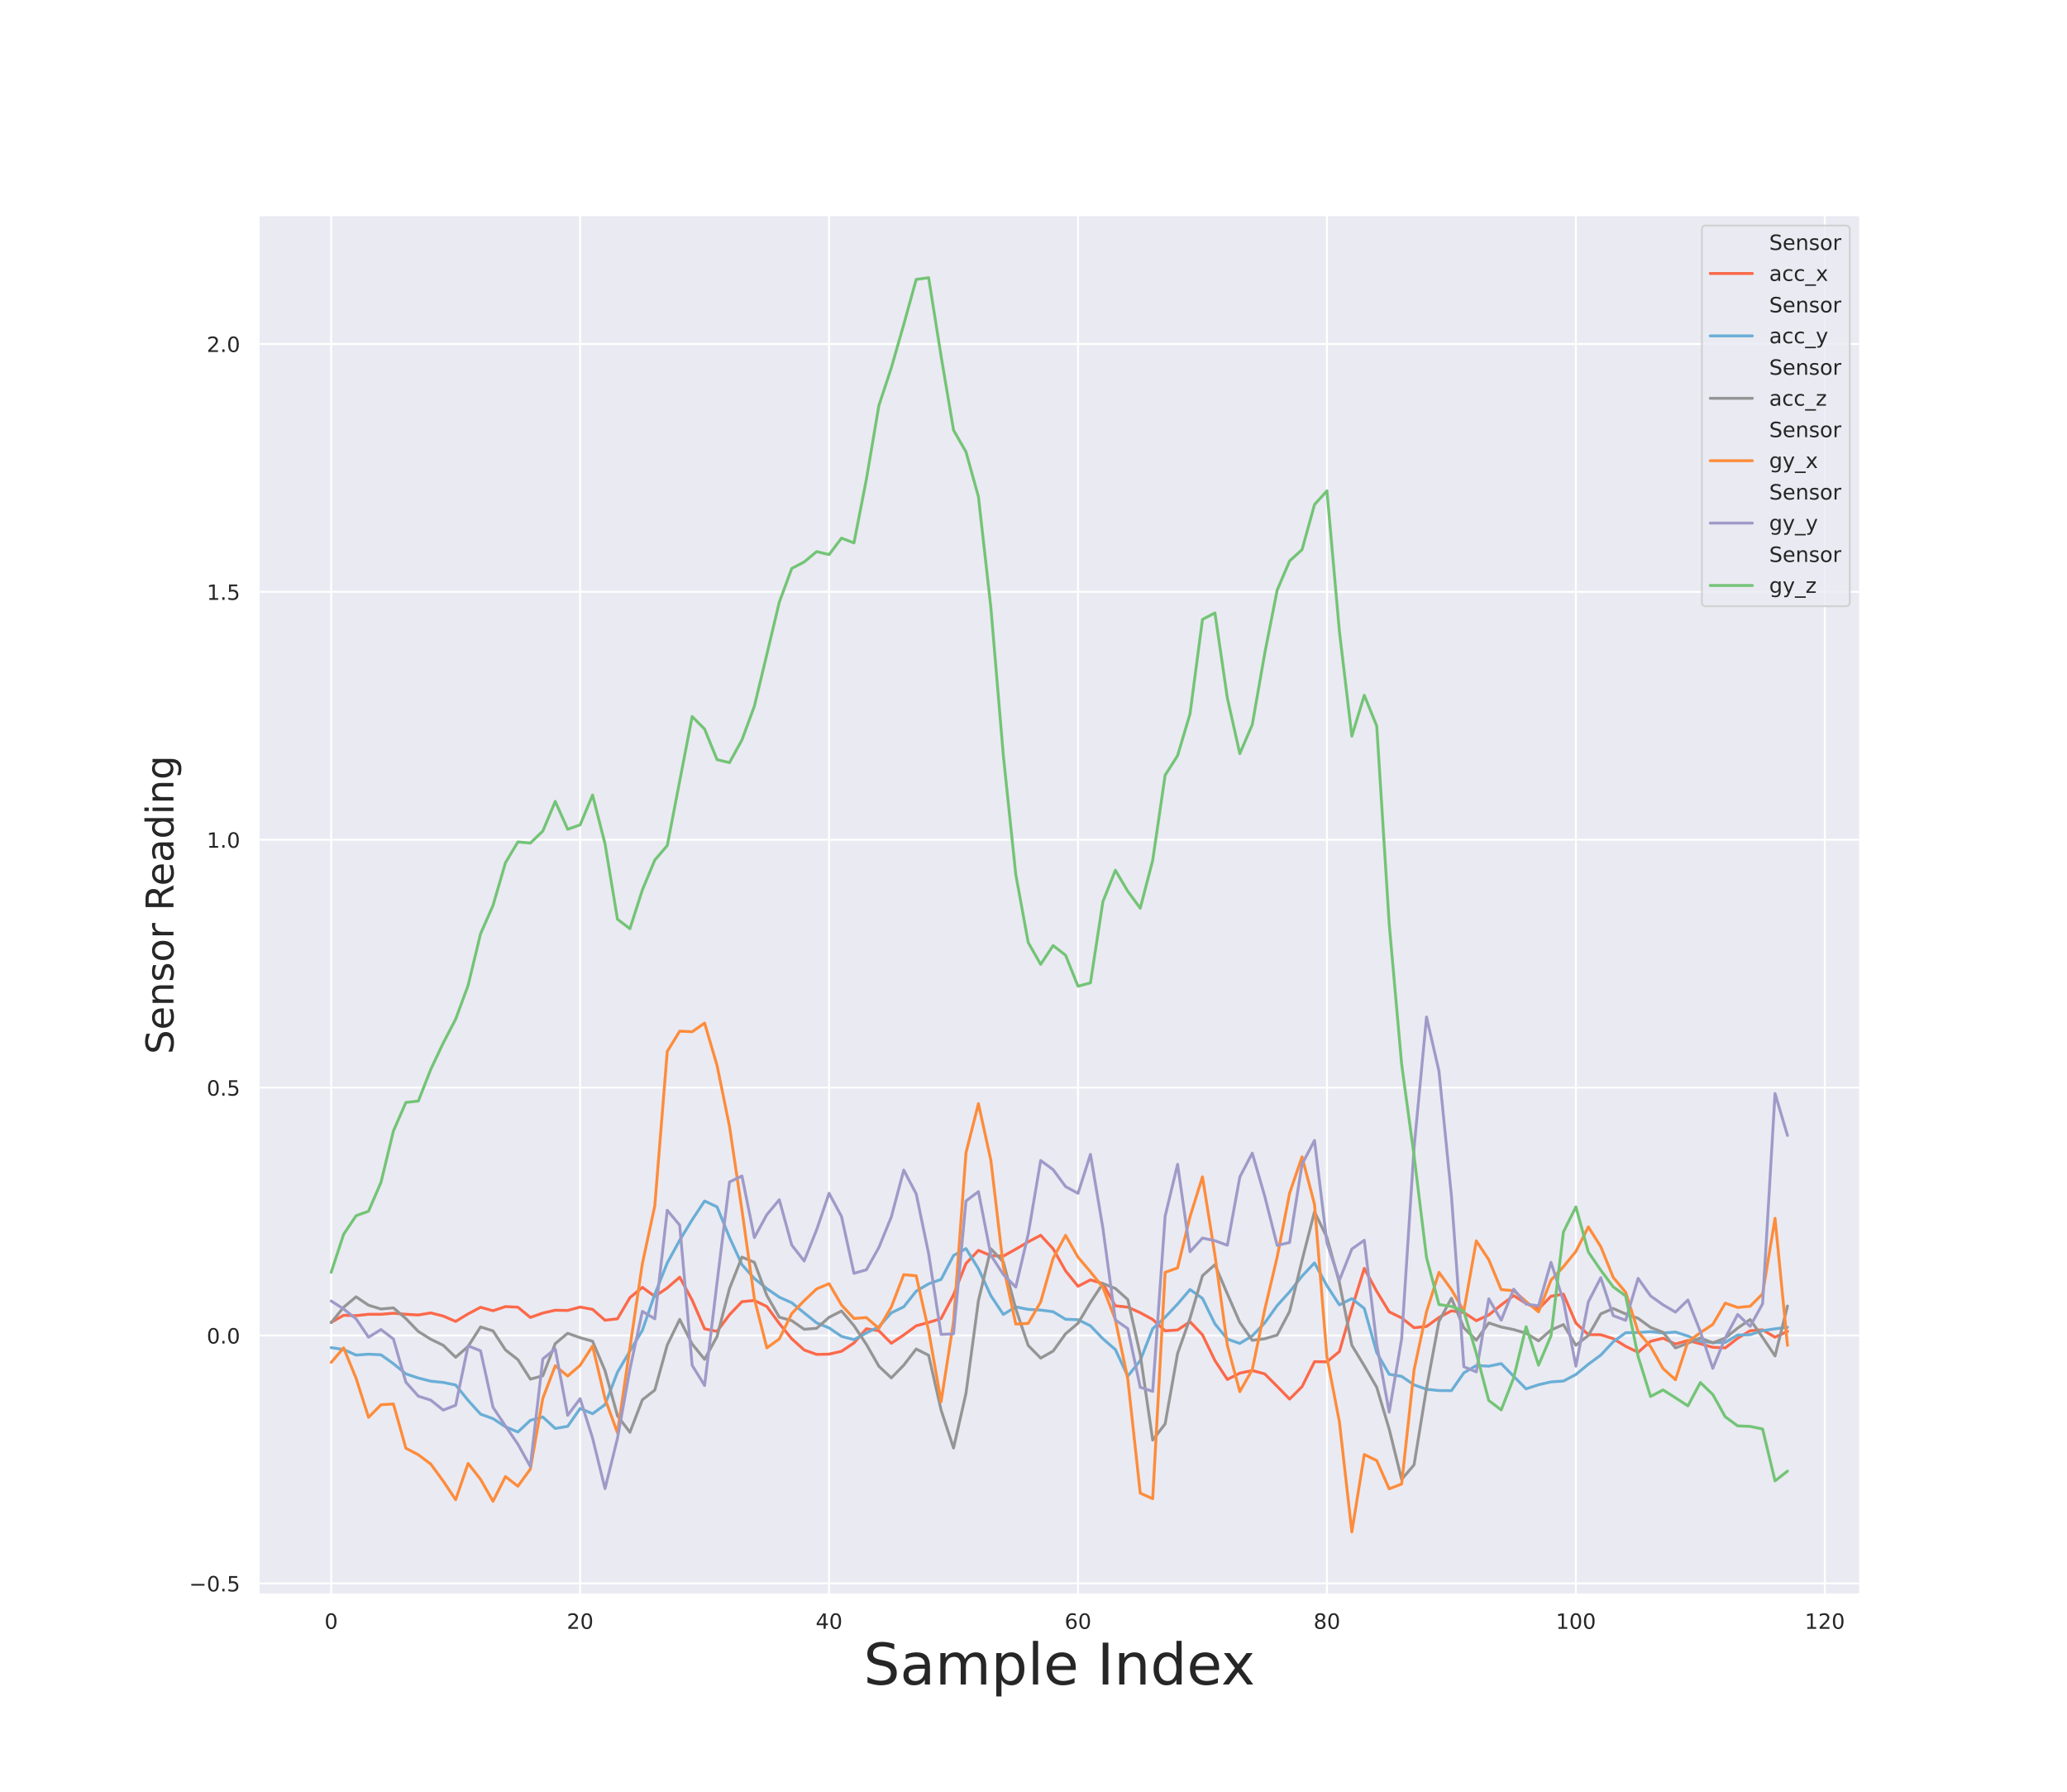 <?xml version="1.0" encoding="utf-8" standalone="no"?>
<!DOCTYPE svg PUBLIC "-//W3C//DTD SVG 1.1//EN"
  "http://www.w3.org/Graphics/SVG/1.1/DTD/svg11.dtd">
<!-- Created with matplotlib (https://matplotlib.org/) -->
<svg height="936pt" version="1.1" viewBox="0 0 1080 936" width="1080pt" xmlns="http://www.w3.org/2000/svg" xmlns:xlink="http://www.w3.org/1999/xlink">
 <defs>
  <style type="text/css">
*{stroke-linecap:butt;stroke-linejoin:round;}
  </style>
 </defs>
 <g id="figure_1">
  <g id="patch_1">
   <path d="M 0 936 
L 1080 936 
L 1080 0 
L 0 0 
z
" style="fill:#ffffff;"/>
  </g>
  <g id="axes_1">
   <g id="patch_2">
    <path d="M 135 833.04 
L 972 833.04 
L 972 112.32 
L 135 112.32 
z
" style="fill:#eaeaf2;"/>
   </g>
   <g id="matplotlib.axis_1">
    <g id="xtick_1">
     <g id="line2d_1">
      <path clip-path="url(#p91f7850557)" d="M 173.045 833.04 
L 173.045 112.32 
" style="fill:none;stroke:#ffffff;stroke-linecap:round;"/>
     </g>
     <g id="text_1">
      <!-- 0 -->
      <defs>
       <path d="M 31.781 66.406 
Q 24.172 66.406 20.328 58.906 
Q 16.5 51.422 16.5 36.375 
Q 16.5 21.391 20.328 13.891 
Q 24.172 6.391 31.781 6.391 
Q 39.453 6.391 43.281 13.891 
Q 47.125 21.391 47.125 36.375 
Q 47.125 51.422 43.281 58.906 
Q 39.453 66.406 31.781 66.406 
z
M 31.781 74.219 
Q 44.047 74.219 50.516 64.516 
Q 56.984 54.828 56.984 36.375 
Q 56.984 17.969 50.516 8.266 
Q 44.047 -1.422 31.781 -1.422 
Q 19.531 -1.422 13.062 8.266 
Q 6.594 17.969 6.594 36.375 
Q 6.594 54.828 13.062 64.516 
Q 19.531 74.219 31.781 74.219 
z
" id="DejaVuSans-48"/>
      </defs>
      <g style="fill:#262626;" transform="translate(169.546 850.898)scale(0.11 -0.11)">
       <use xlink:href="#DejaVuSans-48"/>
      </g>
     </g>
    </g>
    <g id="xtick_2">
     <g id="line2d_2">
      <path clip-path="url(#p91f7850557)" d="M 303.115 833.04 
L 303.115 112.32 
" style="fill:none;stroke:#ffffff;stroke-linecap:round;"/>
     </g>
     <g id="text_2">
      <!-- 20 -->
      <defs>
       <path d="M 19.188 8.297 
L 53.609 8.297 
L 53.609 0 
L 7.328 0 
L 7.328 8.297 
Q 12.938 14.109 22.625 23.891 
Q 32.328 33.688 34.812 36.531 
Q 39.547 41.844 41.422 45.531 
Q 43.312 49.219 43.312 52.781 
Q 43.312 58.594 39.234 62.25 
Q 35.156 65.922 28.609 65.922 
Q 23.969 65.922 18.812 64.312 
Q 13.672 62.703 7.812 59.422 
L 7.812 69.391 
Q 13.766 71.781 18.938 73 
Q 24.125 74.219 28.422 74.219 
Q 39.75 74.219 46.484 68.547 
Q 53.219 62.891 53.219 53.422 
Q 53.219 48.922 51.531 44.891 
Q 49.859 40.875 45.406 35.406 
Q 44.188 33.984 37.641 27.219 
Q 31.109 20.453 19.188 8.297 
z
" id="DejaVuSans-50"/>
      </defs>
      <g style="fill:#262626;" transform="translate(296.117 850.898)scale(0.11 -0.11)">
       <use xlink:href="#DejaVuSans-50"/>
       <use x="63.623" xlink:href="#DejaVuSans-48"/>
      </g>
     </g>
    </g>
    <g id="xtick_3">
     <g id="line2d_3">
      <path clip-path="url(#p91f7850557)" d="M 433.185 833.04 
L 433.185 112.32 
" style="fill:none;stroke:#ffffff;stroke-linecap:round;"/>
     </g>
     <g id="text_3">
      <!-- 40 -->
      <defs>
       <path d="M 37.797 64.312 
L 12.891 25.391 
L 37.797 25.391 
z
M 35.203 72.906 
L 47.609 72.906 
L 47.609 25.391 
L 58.016 25.391 
L 58.016 17.188 
L 47.609 17.188 
L 47.609 0 
L 37.797 0 
L 37.797 17.188 
L 4.891 17.188 
L 4.891 26.703 
z
" id="DejaVuSans-52"/>
      </defs>
      <g style="fill:#262626;" transform="translate(426.187 850.898)scale(0.11 -0.11)">
       <use xlink:href="#DejaVuSans-52"/>
       <use x="63.623" xlink:href="#DejaVuSans-48"/>
      </g>
     </g>
    </g>
    <g id="xtick_4">
     <g id="line2d_4">
      <path clip-path="url(#p91f7850557)" d="M 563.255 833.04 
L 563.255 112.32 
" style="fill:none;stroke:#ffffff;stroke-linecap:round;"/>
     </g>
     <g id="text_4">
      <!-- 60 -->
      <defs>
       <path d="M 33.016 40.375 
Q 26.375 40.375 22.484 35.828 
Q 18.609 31.297 18.609 23.391 
Q 18.609 15.531 22.484 10.953 
Q 26.375 6.391 33.016 6.391 
Q 39.656 6.391 43.531 10.953 
Q 47.406 15.531 47.406 23.391 
Q 47.406 31.297 43.531 35.828 
Q 39.656 40.375 33.016 40.375 
z
M 52.594 71.297 
L 52.594 62.312 
Q 48.875 64.062 45.094 64.984 
Q 41.312 65.922 37.594 65.922 
Q 27.828 65.922 22.672 59.328 
Q 17.531 52.734 16.797 39.406 
Q 19.672 43.656 24.016 45.922 
Q 28.375 48.188 33.594 48.188 
Q 44.578 48.188 50.953 41.516 
Q 57.328 34.859 57.328 23.391 
Q 57.328 12.156 50.688 5.359 
Q 44.047 -1.422 33.016 -1.422 
Q 20.359 -1.422 13.672 8.266 
Q 6.984 17.969 6.984 36.375 
Q 6.984 53.656 15.188 63.938 
Q 23.391 74.219 37.203 74.219 
Q 40.922 74.219 44.703 73.484 
Q 48.484 72.75 52.594 71.297 
z
" id="DejaVuSans-54"/>
      </defs>
      <g style="fill:#262626;" transform="translate(556.256 850.898)scale(0.11 -0.11)">
       <use xlink:href="#DejaVuSans-54"/>
       <use x="63.623" xlink:href="#DejaVuSans-48"/>
      </g>
     </g>
    </g>
    <g id="xtick_5">
     <g id="line2d_5">
      <path clip-path="url(#p91f7850557)" d="M 693.325 833.04 
L 693.325 112.32 
" style="fill:none;stroke:#ffffff;stroke-linecap:round;"/>
     </g>
     <g id="text_5">
      <!-- 80 -->
      <defs>
       <path d="M 31.781 34.625 
Q 24.75 34.625 20.719 30.859 
Q 16.703 27.094 16.703 20.516 
Q 16.703 13.922 20.719 10.156 
Q 24.75 6.391 31.781 6.391 
Q 38.812 6.391 42.859 10.172 
Q 46.922 13.969 46.922 20.516 
Q 46.922 27.094 42.891 30.859 
Q 38.875 34.625 31.781 34.625 
z
M 21.922 38.812 
Q 15.578 40.375 12.031 44.719 
Q 8.5 49.078 8.5 55.328 
Q 8.5 64.062 14.719 69.141 
Q 20.953 74.219 31.781 74.219 
Q 42.672 74.219 48.875 69.141 
Q 55.078 64.062 55.078 55.328 
Q 55.078 49.078 51.531 44.719 
Q 48 40.375 41.703 38.812 
Q 48.828 37.156 52.797 32.312 
Q 56.781 27.484 56.781 20.516 
Q 56.781 9.906 50.312 4.234 
Q 43.844 -1.422 31.781 -1.422 
Q 19.734 -1.422 13.25 4.234 
Q 6.781 9.906 6.781 20.516 
Q 6.781 27.484 10.781 32.312 
Q 14.797 37.156 21.922 38.812 
z
M 18.312 54.391 
Q 18.312 48.734 21.844 45.562 
Q 25.391 42.391 31.781 42.391 
Q 38.141 42.391 41.719 45.562 
Q 45.312 48.734 45.312 54.391 
Q 45.312 60.062 41.719 63.234 
Q 38.141 66.406 31.781 66.406 
Q 25.391 66.406 21.844 63.234 
Q 18.312 60.062 18.312 54.391 
z
" id="DejaVuSans-56"/>
      </defs>
      <g style="fill:#262626;" transform="translate(686.326 850.898)scale(0.11 -0.11)">
       <use xlink:href="#DejaVuSans-56"/>
       <use x="63.623" xlink:href="#DejaVuSans-48"/>
      </g>
     </g>
    </g>
    <g id="xtick_6">
     <g id="line2d_6">
      <path clip-path="url(#p91f7850557)" d="M 823.395 833.04 
L 823.395 112.32 
" style="fill:none;stroke:#ffffff;stroke-linecap:round;"/>
     </g>
     <g id="text_6">
      <!-- 100 -->
      <defs>
       <path d="M 12.406 8.297 
L 28.516 8.297 
L 28.516 63.922 
L 10.984 60.406 
L 10.984 69.391 
L 28.422 72.906 
L 38.281 72.906 
L 38.281 8.297 
L 54.391 8.297 
L 54.391 0 
L 12.406 0 
z
" id="DejaVuSans-49"/>
      </defs>
      <g style="fill:#262626;" transform="translate(812.897 850.898)scale(0.11 -0.11)">
       <use xlink:href="#DejaVuSans-49"/>
       <use x="63.623" xlink:href="#DejaVuSans-48"/>
       <use x="127.246" xlink:href="#DejaVuSans-48"/>
      </g>
     </g>
    </g>
    <g id="xtick_7">
     <g id="line2d_7">
      <path clip-path="url(#p91f7850557)" d="M 953.465 833.04 
L 953.465 112.32 
" style="fill:none;stroke:#ffffff;stroke-linecap:round;"/>
     </g>
     <g id="text_7">
      <!-- 120 -->
      <g style="fill:#262626;" transform="translate(942.967 850.898)scale(0.11 -0.11)">
       <use xlink:href="#DejaVuSans-49"/>
       <use x="63.623" xlink:href="#DejaVuSans-50"/>
       <use x="127.246" xlink:href="#DejaVuSans-48"/>
      </g>
     </g>
    </g>
    <g id="text_8">
     <!-- Sample Index -->
     <defs>
      <path d="M 53.516 70.516 
L 53.516 60.891 
Q 47.906 63.578 42.922 64.891 
Q 37.938 66.219 33.297 66.219 
Q 25.25 66.219 20.875 63.094 
Q 16.5 59.969 16.5 54.203 
Q 16.5 49.359 19.406 46.891 
Q 22.312 44.438 30.422 42.922 
L 36.375 41.703 
Q 47.406 39.594 52.656 34.297 
Q 57.906 29 57.906 20.125 
Q 57.906 9.516 50.797 4.047 
Q 43.703 -1.422 29.984 -1.422 
Q 24.812 -1.422 18.969 -0.25 
Q 13.141 0.922 6.891 3.219 
L 6.891 13.375 
Q 12.891 10.016 18.656 8.297 
Q 24.422 6.594 29.984 6.594 
Q 38.422 6.594 43.016 9.906 
Q 47.609 13.234 47.609 19.391 
Q 47.609 24.75 44.312 27.781 
Q 41.016 30.812 33.5 32.328 
L 27.484 33.5 
Q 16.453 35.688 11.516 40.375 
Q 6.594 45.062 6.594 53.422 
Q 6.594 63.094 13.406 68.656 
Q 20.219 74.219 32.172 74.219 
Q 37.312 74.219 42.625 73.281 
Q 47.953 72.359 53.516 70.516 
z
" id="DejaVuSans-83"/>
      <path d="M 34.281 27.484 
Q 23.391 27.484 19.188 25 
Q 14.984 22.516 14.984 16.5 
Q 14.984 11.719 18.141 8.906 
Q 21.297 6.109 26.703 6.109 
Q 34.188 6.109 38.703 11.406 
Q 43.219 16.703 43.219 25.484 
L 43.219 27.484 
z
M 52.203 31.203 
L 52.203 0 
L 43.219 0 
L 43.219 8.297 
Q 40.141 3.328 35.547 0.953 
Q 30.953 -1.422 24.312 -1.422 
Q 15.922 -1.422 10.953 3.297 
Q 6 8.016 6 15.922 
Q 6 25.141 12.172 29.828 
Q 18.359 34.516 30.609 34.516 
L 43.219 34.516 
L 43.219 35.406 
Q 43.219 41.609 39.141 45 
Q 35.062 48.391 27.688 48.391 
Q 23 48.391 18.547 47.266 
Q 14.109 46.141 10.016 43.891 
L 10.016 52.203 
Q 14.938 54.109 19.578 55.047 
Q 24.219 56 28.609 56 
Q 40.484 56 46.344 49.844 
Q 52.203 43.703 52.203 31.203 
z
" id="DejaVuSans-97"/>
      <path d="M 52 44.188 
Q 55.375 50.25 60.062 53.125 
Q 64.75 56 71.094 56 
Q 79.641 56 84.281 50.016 
Q 88.922 44.047 88.922 33.016 
L 88.922 0 
L 79.891 0 
L 79.891 32.719 
Q 79.891 40.578 77.094 44.375 
Q 74.312 48.188 68.609 48.188 
Q 61.625 48.188 57.562 43.547 
Q 53.516 38.922 53.516 30.906 
L 53.516 0 
L 44.484 0 
L 44.484 32.719 
Q 44.484 40.625 41.703 44.406 
Q 38.922 48.188 33.109 48.188 
Q 26.219 48.188 22.156 43.531 
Q 18.109 38.875 18.109 30.906 
L 18.109 0 
L 9.078 0 
L 9.078 54.688 
L 18.109 54.688 
L 18.109 46.188 
Q 21.188 51.219 25.484 53.609 
Q 29.781 56 35.688 56 
Q 41.656 56 45.828 52.969 
Q 50 49.953 52 44.188 
z
" id="DejaVuSans-109"/>
      <path d="M 18.109 8.203 
L 18.109 -20.797 
L 9.078 -20.797 
L 9.078 54.688 
L 18.109 54.688 
L 18.109 46.391 
Q 20.953 51.266 25.266 53.625 
Q 29.594 56 35.594 56 
Q 45.562 56 51.781 48.094 
Q 58.016 40.188 58.016 27.297 
Q 58.016 14.406 51.781 6.484 
Q 45.562 -1.422 35.594 -1.422 
Q 29.594 -1.422 25.266 0.953 
Q 20.953 3.328 18.109 8.203 
z
M 48.688 27.297 
Q 48.688 37.203 44.609 42.844 
Q 40.531 48.484 33.406 48.484 
Q 26.266 48.484 22.188 42.844 
Q 18.109 37.203 18.109 27.297 
Q 18.109 17.391 22.188 11.75 
Q 26.266 6.109 33.406 6.109 
Q 40.531 6.109 44.609 11.75 
Q 48.688 17.391 48.688 27.297 
z
" id="DejaVuSans-112"/>
      <path d="M 9.422 75.984 
L 18.406 75.984 
L 18.406 0 
L 9.422 0 
z
" id="DejaVuSans-108"/>
      <path d="M 56.203 29.594 
L 56.203 25.203 
L 14.891 25.203 
Q 15.484 15.922 20.484 11.062 
Q 25.484 6.203 34.422 6.203 
Q 39.594 6.203 44.453 7.469 
Q 49.312 8.734 54.109 11.281 
L 54.109 2.781 
Q 49.266 0.734 44.188 -0.344 
Q 39.109 -1.422 33.891 -1.422 
Q 20.797 -1.422 13.156 6.188 
Q 5.516 13.812 5.516 26.812 
Q 5.516 40.234 12.766 48.109 
Q 20.016 56 32.328 56 
Q 43.359 56 49.781 48.891 
Q 56.203 41.797 56.203 29.594 
z
M 47.219 32.234 
Q 47.125 39.594 43.094 43.984 
Q 39.062 48.391 32.422 48.391 
Q 24.906 48.391 20.391 44.141 
Q 15.875 39.891 15.188 32.172 
z
" id="DejaVuSans-101"/>
      <path id="DejaVuSans-32"/>
      <path d="M 9.812 72.906 
L 19.672 72.906 
L 19.672 0 
L 9.812 0 
z
" id="DejaVuSans-73"/>
      <path d="M 54.891 33.016 
L 54.891 0 
L 45.906 0 
L 45.906 32.719 
Q 45.906 40.484 42.875 44.328 
Q 39.844 48.188 33.797 48.188 
Q 26.516 48.188 22.312 43.547 
Q 18.109 38.922 18.109 30.906 
L 18.109 0 
L 9.078 0 
L 9.078 54.688 
L 18.109 54.688 
L 18.109 46.188 
Q 21.344 51.125 25.703 53.562 
Q 30.078 56 35.797 56 
Q 45.219 56 50.047 50.172 
Q 54.891 44.344 54.891 33.016 
z
" id="DejaVuSans-110"/>
      <path d="M 45.406 46.391 
L 45.406 75.984 
L 54.391 75.984 
L 54.391 0 
L 45.406 0 
L 45.406 8.203 
Q 42.578 3.328 38.25 0.953 
Q 33.938 -1.422 27.875 -1.422 
Q 17.969 -1.422 11.734 6.484 
Q 5.516 14.406 5.516 27.297 
Q 5.516 40.188 11.734 48.094 
Q 17.969 56 27.875 56 
Q 33.938 56 38.25 53.625 
Q 42.578 51.266 45.406 46.391 
z
M 14.797 27.297 
Q 14.797 17.391 18.875 11.75 
Q 22.953 6.109 30.078 6.109 
Q 37.203 6.109 41.297 11.75 
Q 45.406 17.391 45.406 27.297 
Q 45.406 37.203 41.297 42.844 
Q 37.203 48.484 30.078 48.484 
Q 22.953 48.484 18.875 42.844 
Q 14.797 37.203 14.797 27.297 
z
" id="DejaVuSans-100"/>
      <path d="M 54.891 54.688 
L 35.109 28.078 
L 55.906 0 
L 45.312 0 
L 29.391 21.484 
L 13.484 0 
L 2.875 0 
L 24.125 28.609 
L 4.688 54.688 
L 15.281 54.688 
L 29.781 35.203 
L 44.281 54.688 
z
" id="DejaVuSans-120"/>
     </defs>
     <g style="fill:#262626;" transform="translate(451.188 879.981)scale(0.3 -0.3)">
      <use xlink:href="#DejaVuSans-83"/>
      <use x="63.477" xlink:href="#DejaVuSans-97"/>
      <use x="124.756" xlink:href="#DejaVuSans-109"/>
      <use x="222.168" xlink:href="#DejaVuSans-112"/>
      <use x="285.645" xlink:href="#DejaVuSans-108"/>
      <use x="313.428" xlink:href="#DejaVuSans-101"/>
      <use x="374.951" xlink:href="#DejaVuSans-32"/>
      <use x="406.738" xlink:href="#DejaVuSans-73"/>
      <use x="436.23" xlink:href="#DejaVuSans-110"/>
      <use x="499.609" xlink:href="#DejaVuSans-100"/>
      <use x="563.086" xlink:href="#DejaVuSans-101"/>
      <use x="622.859" xlink:href="#DejaVuSans-120"/>
     </g>
    </g>
   </g>
   <g id="matplotlib.axis_2">
    <g id="ytick_1">
     <g id="line2d_8">
      <path clip-path="url(#p91f7850557)" d="M 135 827.168 
L 972 827.168 
" style="fill:none;stroke:#ffffff;stroke-linecap:round;"/>
     </g>
     <g id="text_9">
      <!-- −0.5 -->
      <defs>
       <path d="M 10.594 35.5 
L 73.188 35.5 
L 73.188 27.203 
L 10.594 27.203 
z
" id="DejaVuSans-8722"/>
       <path d="M 10.688 12.406 
L 21 12.406 
L 21 0 
L 10.688 0 
z
" id="DejaVuSans-46"/>
       <path d="M 10.797 72.906 
L 49.516 72.906 
L 49.516 64.594 
L 19.828 64.594 
L 19.828 46.734 
Q 21.969 47.469 24.109 47.828 
Q 26.266 48.188 28.422 48.188 
Q 40.625 48.188 47.75 41.5 
Q 54.891 34.812 54.891 23.391 
Q 54.891 11.625 47.562 5.094 
Q 40.234 -1.422 26.906 -1.422 
Q 22.312 -1.422 17.547 -0.641 
Q 12.797 0.141 7.719 1.703 
L 7.719 11.625 
Q 12.109 9.234 16.797 8.062 
Q 21.484 6.891 26.703 6.891 
Q 35.156 6.891 40.078 11.328 
Q 45.016 15.766 45.016 23.391 
Q 45.016 31 40.078 35.438 
Q 35.156 39.891 26.703 39.891 
Q 22.75 39.891 18.812 39.016 
Q 14.891 38.141 10.797 36.281 
z
" id="DejaVuSans-53"/>
      </defs>
      <g style="fill:#262626;" transform="translate(98.789 831.347)scale(0.11 -0.11)">
       <use xlink:href="#DejaVuSans-8722"/>
       <use x="83.789" xlink:href="#DejaVuSans-48"/>
       <use x="147.412" xlink:href="#DejaVuSans-46"/>
       <use x="179.199" xlink:href="#DejaVuSans-53"/>
      </g>
     </g>
    </g>
    <g id="ytick_2">
     <g id="line2d_9">
      <path clip-path="url(#p91f7850557)" d="M 135 697.672 
L 972 697.672 
" style="fill:none;stroke:#ffffff;stroke-linecap:round;"/>
     </g>
     <g id="text_10">
      <!-- 0.0 -->
      <g style="fill:#262626;" transform="translate(108.007 701.851)scale(0.11 -0.11)">
       <use xlink:href="#DejaVuSans-48"/>
       <use x="63.623" xlink:href="#DejaVuSans-46"/>
       <use x="95.41" xlink:href="#DejaVuSans-48"/>
      </g>
     </g>
    </g>
    <g id="ytick_3">
     <g id="line2d_10">
      <path clip-path="url(#p91f7850557)" d="M 135 568.177 
L 972 568.177 
" style="fill:none;stroke:#ffffff;stroke-linecap:round;"/>
     </g>
     <g id="text_11">
      <!-- 0.5 -->
      <g style="fill:#262626;" transform="translate(108.007 572.356)scale(0.11 -0.11)">
       <use xlink:href="#DejaVuSans-48"/>
       <use x="63.623" xlink:href="#DejaVuSans-46"/>
       <use x="95.41" xlink:href="#DejaVuSans-53"/>
      </g>
     </g>
    </g>
    <g id="ytick_4">
     <g id="line2d_11">
      <path clip-path="url(#p91f7850557)" d="M 135 438.681 
L 972 438.681 
" style="fill:none;stroke:#ffffff;stroke-linecap:round;"/>
     </g>
     <g id="text_12">
      <!-- 1.0 -->
      <g style="fill:#262626;" transform="translate(108.007 442.86)scale(0.11 -0.11)">
       <use xlink:href="#DejaVuSans-49"/>
       <use x="63.623" xlink:href="#DejaVuSans-46"/>
       <use x="95.41" xlink:href="#DejaVuSans-48"/>
      </g>
     </g>
    </g>
    <g id="ytick_5">
     <g id="line2d_12">
      <path clip-path="url(#p91f7850557)" d="M 135 309.185 
L 972 309.185 
" style="fill:none;stroke:#ffffff;stroke-linecap:round;"/>
     </g>
     <g id="text_13">
      <!-- 1.5 -->
      <g style="fill:#262626;" transform="translate(108.007 313.365)scale(0.11 -0.11)">
       <use xlink:href="#DejaVuSans-49"/>
       <use x="63.623" xlink:href="#DejaVuSans-46"/>
       <use x="95.41" xlink:href="#DejaVuSans-53"/>
      </g>
     </g>
    </g>
    <g id="ytick_6">
     <g id="line2d_13">
      <path clip-path="url(#p91f7850557)" d="M 135 179.69 
L 972 179.69 
" style="fill:none;stroke:#ffffff;stroke-linecap:round;"/>
     </g>
     <g id="text_14">
      <!-- 2.0 -->
      <g style="fill:#262626;" transform="translate(108.007 183.869)scale(0.11 -0.11)">
       <use xlink:href="#DejaVuSans-50"/>
       <use x="63.623" xlink:href="#DejaVuSans-46"/>
       <use x="95.41" xlink:href="#DejaVuSans-48"/>
      </g>
     </g>
    </g>
    <g id="text_15">
     <!-- Sensor Reading -->
     <defs>
      <path d="M 44.281 53.078 
L 44.281 44.578 
Q 40.484 46.531 36.375 47.5 
Q 32.281 48.484 27.875 48.484 
Q 21.188 48.484 17.844 46.438 
Q 14.5 44.391 14.5 40.281 
Q 14.5 37.156 16.891 35.375 
Q 19.281 33.594 26.516 31.984 
L 29.594 31.297 
Q 39.156 29.25 43.188 25.516 
Q 47.219 21.781 47.219 15.094 
Q 47.219 7.469 41.188 3.016 
Q 35.156 -1.422 24.609 -1.422 
Q 20.219 -1.422 15.453 -0.562 
Q 10.688 0.297 5.422 2 
L 5.422 11.281 
Q 10.406 8.688 15.234 7.391 
Q 20.062 6.109 24.812 6.109 
Q 31.156 6.109 34.562 8.281 
Q 37.984 10.453 37.984 14.406 
Q 37.984 18.062 35.516 20.016 
Q 33.062 21.969 24.703 23.781 
L 21.578 24.516 
Q 13.234 26.266 9.516 29.906 
Q 5.812 33.547 5.812 39.891 
Q 5.812 47.609 11.281 51.797 
Q 16.75 56 26.812 56 
Q 31.781 56 36.172 55.266 
Q 40.578 54.547 44.281 53.078 
z
" id="DejaVuSans-115"/>
      <path d="M 30.609 48.391 
Q 23.391 48.391 19.188 42.75 
Q 14.984 37.109 14.984 27.297 
Q 14.984 17.484 19.156 11.844 
Q 23.344 6.203 30.609 6.203 
Q 37.797 6.203 41.984 11.859 
Q 46.188 17.531 46.188 27.297 
Q 46.188 37.016 41.984 42.703 
Q 37.797 48.391 30.609 48.391 
z
M 30.609 56 
Q 42.328 56 49.016 48.375 
Q 55.719 40.766 55.719 27.297 
Q 55.719 13.875 49.016 6.219 
Q 42.328 -1.422 30.609 -1.422 
Q 18.844 -1.422 12.172 6.219 
Q 5.516 13.875 5.516 27.297 
Q 5.516 40.766 12.172 48.375 
Q 18.844 56 30.609 56 
z
" id="DejaVuSans-111"/>
      <path d="M 41.109 46.297 
Q 39.594 47.172 37.812 47.578 
Q 36.031 48 33.891 48 
Q 26.266 48 22.188 43.047 
Q 18.109 38.094 18.109 28.812 
L 18.109 0 
L 9.078 0 
L 9.078 54.688 
L 18.109 54.688 
L 18.109 46.188 
Q 20.953 51.172 25.484 53.578 
Q 30.031 56 36.531 56 
Q 37.453 56 38.578 55.875 
Q 39.703 55.766 41.062 55.516 
z
" id="DejaVuSans-114"/>
      <path d="M 44.391 34.188 
Q 47.562 33.109 50.562 29.594 
Q 53.562 26.078 56.594 19.922 
L 66.609 0 
L 56 0 
L 46.688 18.703 
Q 43.062 26.031 39.672 28.422 
Q 36.281 30.812 30.422 30.812 
L 19.672 30.812 
L 19.672 0 
L 9.812 0 
L 9.812 72.906 
L 32.078 72.906 
Q 44.578 72.906 50.734 67.672 
Q 56.891 62.453 56.891 51.906 
Q 56.891 45.016 53.688 40.469 
Q 50.484 35.938 44.391 34.188 
z
M 19.672 64.797 
L 19.672 38.922 
L 32.078 38.922 
Q 39.203 38.922 42.844 42.219 
Q 46.484 45.516 46.484 51.906 
Q 46.484 58.297 42.844 61.547 
Q 39.203 64.797 32.078 64.797 
z
" id="DejaVuSans-82"/>
      <path d="M 9.422 54.688 
L 18.406 54.688 
L 18.406 0 
L 9.422 0 
z
M 9.422 75.984 
L 18.406 75.984 
L 18.406 64.594 
L 9.422 64.594 
z
" id="DejaVuSans-105"/>
      <path d="M 45.406 27.984 
Q 45.406 37.75 41.375 43.109 
Q 37.359 48.484 30.078 48.484 
Q 22.859 48.484 18.828 43.109 
Q 14.797 37.75 14.797 27.984 
Q 14.797 18.266 18.828 12.891 
Q 22.859 7.516 30.078 7.516 
Q 37.359 7.516 41.375 12.891 
Q 45.406 18.266 45.406 27.984 
z
M 54.391 6.781 
Q 54.391 -7.172 48.188 -13.984 
Q 42 -20.797 29.203 -20.797 
Q 24.469 -20.797 20.266 -20.094 
Q 16.062 -19.391 12.109 -17.922 
L 12.109 -9.188 
Q 16.062 -11.328 19.922 -12.344 
Q 23.781 -13.375 27.781 -13.375 
Q 36.625 -13.375 41.016 -8.766 
Q 45.406 -4.156 45.406 5.172 
L 45.406 9.625 
Q 42.625 4.781 38.281 2.391 
Q 33.938 0 27.875 0 
Q 17.828 0 11.672 7.656 
Q 5.516 15.328 5.516 27.984 
Q 5.516 40.672 11.672 48.328 
Q 17.828 56 27.875 56 
Q 33.938 56 38.281 53.609 
Q 42.625 51.219 45.406 46.391 
L 45.406 54.688 
L 54.391 54.688 
z
" id="DejaVuSans-103"/>
     </defs>
     <g style="fill:#262626;" transform="translate(90.63 550.728)rotate(-90)scale(0.2 -0.2)">
      <use xlink:href="#DejaVuSans-83"/>
      <use x="63.477" xlink:href="#DejaVuSans-101"/>
      <use x="125" xlink:href="#DejaVuSans-110"/>
      <use x="188.379" xlink:href="#DejaVuSans-115"/>
      <use x="240.479" xlink:href="#DejaVuSans-111"/>
      <use x="301.66" xlink:href="#DejaVuSans-114"/>
      <use x="342.773" xlink:href="#DejaVuSans-32"/>
      <use x="374.561" xlink:href="#DejaVuSans-82"/>
      <use x="439.543" xlink:href="#DejaVuSans-101"/>
      <use x="501.066" xlink:href="#DejaVuSans-97"/>
      <use x="562.346" xlink:href="#DejaVuSans-100"/>
      <use x="625.822" xlink:href="#DejaVuSans-105"/>
      <use x="653.605" xlink:href="#DejaVuSans-110"/>
      <use x="716.984" xlink:href="#DejaVuSans-103"/>
     </g>
    </g>
   </g>
   <g id="line2d_14">
    <path clip-path="url(#p91f7850557)" d="M 173.045 690.792 
L 179.549 687.104 
L 186.052 687.294 
L 192.556 686.579 
L 199.059 686.601 
L 205.563 686.022 
L 212.066 686.574 
L 218.57 686.952 
L 225.073 685.86 
L 231.577 687.498 
L 238.08 690.307 
L 244.584 686.371 
L 251.087 682.923 
L 257.591 684.73 
L 264.094 682.582 
L 270.598 682.869 
L 277.101 688.24 
L 283.605 685.938 
L 290.108 684.466 
L 296.612 684.584 
L 303.115 682.801 
L 309.619 684.021 
L 316.122 689.683 
L 322.626 688.935 
L 329.129 677.893 
L 335.633 672.516 
L 342.136 677.249 
L 348.64 672.825 
L 355.143 667.2 
L 361.647 679.18 
L 368.15 694.174 
L 374.654 695.501 
L 381.157 686.823 
L 387.661 679.988 
L 394.164 679.365 
L 400.668 682.518 
L 407.171 691.396 
L 413.675 699.391 
L 420.178 705.221 
L 426.682 707.548 
L 433.185 707.413 
L 439.689 705.908 
L 446.192 701.567 
L 452.696 694.148 
L 459.199 695.181 
L 465.703 701.728 
L 472.206 697.4 
L 478.71 692.606 
L 485.213 690.846 
L 491.717 688.82 
L 498.22 676.394 
L 504.724 660.052 
L 511.227 653.192 
L 517.731 655.956 
L 524.234 656.193 
L 530.738 652.572 
L 537.241 648.732 
L 543.745 645.309 
L 550.248 652.361 
L 556.752 663.901 
L 563.255 671.951 
L 569.759 668.604 
L 576.262 670.559 
L 582.766 682.176 
L 589.269 682.854 
L 595.773 685.754 
L 602.276 689.301 
L 608.78 695.221 
L 615.283 694.784 
L 621.787 690.481 
L 628.29 697.326 
L 634.794 710.766 
L 641.297 720.625 
L 647.801 717.327 
L 654.304 715.964 
L 660.808 717.72 
L 667.311 724.226 
L 673.815 730.894 
L 680.318 724.36 
L 686.822 711.342 
L 693.325 711.422 
L 699.829 706.062 
L 706.332 683.54 
L 712.836 662.602 
L 719.339 674.592 
L 725.843 685.309 
L 732.346 688.485 
L 738.85 693.606 
L 745.353 692.94 
L 751.857 688.258 
L 758.36 684.772 
L 764.864 685.68 
L 771.367 689.929 
L 777.871 686.942 
L 784.374 681.7 
L 790.878 676.847 
L 797.381 680.914 
L 803.885 683.844 
L 810.388 677.162 
L 816.892 676.037 
L 823.395 691.176 
L 829.899 697.222 
L 836.402 697.265 
L 842.906 699.315 
L 849.409 703.306 
L 855.913 706.445 
L 862.416 700.714 
L 868.92 699.095 
L 875.423 702.154 
L 881.927 700.269 
L 888.43 702 
L 894.934 703.828 
L 901.437 704.133 
L 907.941 699.101 
L 914.444 695.18 
L 920.948 694.7 
L 927.451 698.569 
L 933.955 695.502 
" style="fill:none;stroke:#fb694a;stroke-linecap:round;stroke-width:1.5;"/>
   </g>
   <g id="line2d_15"/>
   <g id="line2d_16"/>
   <g id="line2d_17">
    <path clip-path="url(#p91f7850557)" d="M 173.045 704.006 
L 179.549 704.985 
L 186.052 707.903 
L 192.556 707.423 
L 199.059 707.753 
L 205.563 712.394 
L 212.066 717.704 
L 218.57 719.88 
L 225.073 721.531 
L 231.577 722.189 
L 238.08 723.512 
L 244.584 731.563 
L 251.087 738.74 
L 257.591 741.098 
L 264.094 745.343 
L 270.598 748.077 
L 277.101 741.981 
L 283.605 740.233 
L 290.108 746.218 
L 296.612 745.124 
L 303.115 735.769 
L 309.619 738.523 
L 316.122 733.808 
L 322.626 716.853 
L 329.129 705.787 
L 335.633 694.961 
L 342.136 676.119 
L 348.64 659.753 
L 355.143 647.891 
L 361.647 637.221 
L 368.15 627.406 
L 374.654 630.481 
L 381.157 646.396 
L 387.661 660.635 
L 394.164 667.903 
L 400.668 673.152 
L 407.171 677.644 
L 413.675 680.546 
L 420.178 685.865 
L 426.682 691.06 
L 433.185 693.681 
L 439.689 698.12 
L 446.192 699.84 
L 452.696 696.312 
L 459.199 693.108 
L 465.703 685.834 
L 472.206 682.699 
L 478.71 674.503 
L 485.213 670.669 
L 491.717 668.377 
L 498.22 655.867 
L 504.724 652.268 
L 511.227 662.799 
L 517.731 676.883 
L 524.234 686.66 
L 530.738 682.706 
L 537.241 684.014 
L 543.745 684.399 
L 550.248 685.232 
L 556.752 689.174 
L 563.255 689.42 
L 569.759 692.599 
L 576.262 699.376 
L 582.766 705.008 
L 589.269 718.91 
L 595.773 710.718 
L 602.276 694.105 
L 608.78 688.12 
L 615.283 681.24 
L 621.787 673.666 
L 628.29 678.268 
L 634.794 691.613 
L 641.297 699.533 
L 647.801 701.8 
L 654.304 697.854 
L 660.808 691.11 
L 667.311 682.034 
L 673.815 674.842 
L 680.318 666.647 
L 686.822 659.734 
L 693.325 671.681 
L 699.829 681.67 
L 706.332 678.392 
L 712.836 683.536 
L 719.339 706.599 
L 725.843 717.932 
L 732.346 719.017 
L 738.85 723.449 
L 745.353 725.756 
L 751.857 726.43 
L 758.36 726.487 
L 764.864 717.167 
L 771.367 713.369 
L 777.871 713.695 
L 784.374 712.357 
L 790.878 718.974 
L 797.381 725.544 
L 803.885 723.385 
L 810.388 721.912 
L 816.892 721.454 
L 823.395 718.037 
L 829.899 712.678 
L 836.402 707.9 
L 842.906 700.967 
L 849.409 696.205 
L 855.913 696.125 
L 862.416 695.645 
L 868.92 696.372 
L 875.423 695.861 
L 881.927 697.955 
L 888.43 700.743 
L 894.934 701.34 
L 901.437 701.278 
L 907.941 697.426 
L 914.444 697.247 
L 920.948 695.143 
L 927.451 694.175 
L 933.955 693.382 
" style="fill:none;stroke:#6aaed6;stroke-linecap:round;stroke-width:1.5;"/>
   </g>
   <g id="line2d_18"/>
   <g id="line2d_19"/>
   <g id="line2d_20">
    <path clip-path="url(#p91f7850557)" d="M 173.045 690.908 
L 179.549 682.911 
L 186.052 677.456 
L 192.556 681.847 
L 199.059 683.824 
L 205.563 683.23 
L 212.066 688.824 
L 218.57 695.547 
L 225.073 699.62 
L 231.577 702.769 
L 238.08 709.042 
L 244.584 703.375 
L 251.087 693.187 
L 257.591 695.258 
L 264.094 705.191 
L 270.598 710.283 
L 277.101 720.466 
L 283.605 718.716 
L 290.108 701.912 
L 296.612 696.5 
L 303.115 698.821 
L 309.619 700.648 
L 316.122 716.06 
L 322.626 739.58 
L 329.129 748.229 
L 335.633 731.244 
L 342.136 726.17 
L 348.64 702.638 
L 355.143 689.251 
L 361.647 702.108 
L 368.15 710.12 
L 374.654 698.195 
L 381.157 673.138 
L 387.661 656.705 
L 394.164 659.455 
L 400.668 676.751 
L 407.171 688.087 
L 413.675 689.893 
L 420.178 694.42 
L 426.682 693.915 
L 433.185 688.17 
L 439.689 684.858 
L 446.192 692.528 
L 452.696 702.326 
L 459.199 713.726 
L 465.703 719.819 
L 472.206 713.168 
L 478.71 704.718 
L 485.213 708.013 
L 491.717 736.626 
L 498.22 756.446 
L 504.724 727.883 
L 511.227 679.462 
L 517.731 652.386 
L 524.234 659.266 
L 530.738 683.731 
L 537.241 702.886 
L 543.745 709.471 
L 550.248 705.814 
L 556.752 696.766 
L 563.255 691.273 
L 569.759 680.362 
L 576.262 670.526 
L 582.766 673.088 
L 589.269 678.9 
L 595.773 707.624 
L 602.276 752.311 
L 608.78 743.824 
L 615.283 707.077 
L 621.787 688.644 
L 628.29 666.433 
L 634.794 660.658 
L 641.297 675.933 
L 647.801 690.813 
L 654.304 700.185 
L 660.808 699.368 
L 667.311 697.44 
L 673.815 685.095 
L 680.318 658.423 
L 686.822 633.037 
L 693.325 646.498 
L 699.829 670.055 
L 706.332 702.767 
L 712.836 713.497 
L 719.339 724.736 
L 725.843 746.567 
L 732.346 772.857 
L 738.85 765.21 
L 745.353 725.191 
L 751.857 690.236 
L 758.36 678.211 
L 764.864 693.661 
L 771.367 700.136 
L 777.871 691.105 
L 784.374 693.227 
L 790.878 694.571 
L 797.381 696.477 
L 803.885 700.466 
L 810.388 694.803 
L 816.892 691.968 
L 823.395 702.754 
L 829.899 697.676 
L 836.402 686.363 
L 842.906 683.568 
L 849.409 686.418 
L 855.913 688.702 
L 862.416 693.428 
L 868.92 696.009 
L 875.423 704.163 
L 881.927 701.686 
L 888.43 698.934 
L 894.934 701.533 
L 901.437 699.004 
L 907.941 693.793 
L 914.444 689.336 
L 920.948 698.649 
L 927.451 708.366 
L 933.955 682.272 
" style="fill:none;stroke:#959595;stroke-linecap:round;stroke-width:1.5;"/>
   </g>
   <g id="line2d_21"/>
   <g id="line2d_22"/>
   <g id="line2d_23">
    <path clip-path="url(#p91f7850557)" d="M 173.045 711.709 
L 179.549 704.136 
L 186.052 719.999 
L 192.556 740.416 
L 199.059 733.853 
L 205.563 733.438 
L 212.066 756.545 
L 218.57 759.964 
L 225.073 764.825 
L 231.577 773.73 
L 238.08 783.464 
L 244.584 764.493 
L 251.087 772.805 
L 257.591 784.275 
L 264.094 771.36 
L 270.598 776.394 
L 277.101 767.476 
L 283.605 730.555 
L 290.108 713.463 
L 296.612 718.85 
L 303.115 713.258 
L 309.619 703.172 
L 316.122 730.659 
L 322.626 748.487 
L 329.129 704.064 
L 335.633 660.107 
L 342.136 629.889 
L 348.64 549.276 
L 355.143 538.669 
L 361.647 538.986 
L 368.15 534.467 
L 374.654 556.569 
L 381.157 588.414 
L 387.661 632.104 
L 394.164 678.452 
L 400.668 704.144 
L 407.171 699.483 
L 413.675 686.22 
L 420.178 679.467 
L 426.682 673.328 
L 433.185 670.601 
L 439.689 681.726 
L 446.192 688.747 
L 452.696 688.314 
L 459.199 693.932 
L 465.703 682.81 
L 472.206 665.888 
L 478.71 666.463 
L 485.213 695.259 
L 491.717 732.261 
L 498.22 690.439 
L 504.724 602.23 
L 511.227 576.556 
L 517.731 606.222 
L 524.234 661.573 
L 530.738 691.688 
L 537.241 691.332 
L 543.745 680.16 
L 550.248 657.34 
L 556.752 645.338 
L 563.255 656.748 
L 569.759 664.399 
L 576.262 672.517 
L 582.766 689.412 
L 589.269 720.406 
L 595.773 780.025 
L 602.276 782.928 
L 608.78 664.675 
L 615.283 662.353 
L 621.787 635.586 
L 628.29 614.77 
L 634.794 655.681 
L 641.297 702.826 
L 647.801 727.013 
L 654.304 715.481 
L 660.808 684.199 
L 667.311 656.718 
L 673.815 623.29 
L 680.318 604.346 
L 686.822 629.141 
L 693.325 709.056 
L 699.829 742.695 
L 706.332 800.28 
L 712.836 759.844 
L 719.339 763.004 
L 725.843 777.781 
L 732.346 775.255 
L 738.85 715.625 
L 745.353 685.262 
L 751.857 664.656 
L 758.36 673.656 
L 764.864 684.845 
L 771.367 648.227 
L 777.871 658.055 
L 784.374 673.703 
L 790.878 674.255 
L 797.381 679.929 
L 803.885 685.309 
L 810.388 668.744 
L 816.892 661.741 
L 823.395 653.734 
L 829.899 640.942 
L 836.402 651.259 
L 842.906 667.338 
L 849.409 675.12 
L 855.913 695.705 
L 862.416 703.449 
L 868.92 714.891 
L 875.423 720.794 
L 881.927 700.899 
L 888.43 696.165 
L 894.934 691.895 
L 901.437 680.749 
L 907.941 683.02 
L 914.444 682.41 
L 920.948 675.9 
L 927.451 636.461 
L 933.955 702.818 
" style="fill:none;stroke:#fd8c3b;stroke-linecap:round;stroke-width:1.5;"/>
   </g>
   <g id="line2d_24"/>
   <g id="line2d_25"/>
   <g id="line2d_26">
    <path clip-path="url(#p91f7850557)" d="M 173.045 679.643 
L 179.549 683.819 
L 186.052 688.969 
L 192.556 698.557 
L 199.059 694.557 
L 205.563 699.499 
L 212.066 722.045 
L 218.57 729.361 
L 225.073 731.43 
L 231.577 736.631 
L 238.08 734.097 
L 244.584 703.09 
L 251.087 705.648 
L 257.591 735.158 
L 264.094 744.949 
L 270.598 754.424 
L 277.101 766.117 
L 283.605 709.903 
L 290.108 704.666 
L 296.612 739.366 
L 303.115 730.676 
L 309.619 751.285 
L 316.122 777.66 
L 322.626 751.381 
L 329.129 715.247 
L 335.633 685.063 
L 342.136 688.941 
L 348.64 632.244 
L 355.143 640.034 
L 361.647 713.236 
L 368.15 723.773 
L 374.654 670.03 
L 381.157 617.468 
L 387.661 614.347 
L 394.164 646.499 
L 400.668 634.549 
L 407.171 626.754 
L 413.675 650.393 
L 420.178 658.744 
L 426.682 642.423 
L 433.185 623.388 
L 439.689 635.49 
L 446.192 665.182 
L 452.696 663.324 
L 459.199 651.711 
L 465.703 635.738 
L 472.206 611.27 
L 478.71 623.667 
L 485.213 654.937 
L 491.717 697.108 
L 498.22 696.796 
L 504.724 627.385 
L 511.227 622.496 
L 517.731 655.739 
L 524.234 665.791 
L 530.738 672.385 
L 537.241 644.733 
L 543.745 606.252 
L 550.248 611.026 
L 556.752 619.873 
L 563.255 623.41 
L 569.759 603.033 
L 576.262 641.637 
L 582.766 689.531 
L 589.269 694.062 
L 595.773 724.722 
L 602.276 726.845 
L 608.78 635.33 
L 615.283 608.232 
L 621.787 653.917 
L 628.29 646.779 
L 634.794 648.149 
L 641.297 650.521 
L 647.801 614.872 
L 654.304 602.39 
L 660.808 624.871 
L 667.311 650.579 
L 673.815 649.081 
L 680.318 608.189 
L 686.822 595.754 
L 693.325 649.256 
L 699.829 668.796 
L 706.332 652.481 
L 712.836 647.923 
L 719.339 702.219 
L 725.843 737.704 
L 732.346 699.457 
L 738.85 599.544 
L 745.353 531.257 
L 751.857 559.582 
L 758.36 624.657 
L 764.864 713.969 
L 771.367 716.691 
L 777.871 678.493 
L 784.374 689.682 
L 790.878 673.455 
L 797.381 681.277 
L 803.885 682.158 
L 810.388 659.422 
L 816.892 679.634 
L 823.395 713.702 
L 829.899 680.086 
L 836.402 667.473 
L 842.906 687.299 
L 849.409 689.748 
L 855.913 667.824 
L 862.416 676.97 
L 868.92 681.636 
L 875.423 685.436 
L 881.927 679.133 
L 888.43 695.626 
L 894.934 714.841 
L 901.437 698.92 
L 907.941 686.66 
L 914.444 692.891 
L 920.948 681.126 
L 927.451 571.25 
L 933.955 593.162 
" style="fill:none;stroke:#9e9ac8;stroke-linecap:round;stroke-width:1.5;"/>
   </g>
   <g id="line2d_27"/>
   <g id="line2d_28"/>
   <g id="line2d_29">
    <path clip-path="url(#p91f7850557)" d="M 173.045 664.677 
L 179.549 644.798 
L 186.052 635.087 
L 192.556 632.74 
L 199.059 617.657 
L 205.563 590.813 
L 212.066 575.914 
L 218.57 575.195 
L 225.073 558.647 
L 231.577 544.888 
L 238.08 532.396 
L 244.584 514.772 
L 251.087 487.799 
L 257.591 473.039 
L 264.094 450.697 
L 270.598 439.828 
L 277.101 440.42 
L 283.605 434.173 
L 290.108 418.658 
L 296.612 433.207 
L 303.115 430.915 
L 309.619 415.326 
L 316.122 440.822 
L 322.626 480.214 
L 329.129 485.165 
L 335.633 464.887 
L 342.136 449.289 
L 348.64 441.723 
L 355.143 408.007 
L 361.647 374.325 
L 368.15 380.872 
L 374.654 396.841 
L 381.157 398.401 
L 387.661 386.55 
L 394.164 368.874 
L 400.668 341.875 
L 407.171 314.606 
L 413.675 296.957 
L 420.178 293.564 
L 426.682 288.156 
L 433.185 289.715 
L 439.689 281.119 
L 446.192 283.624 
L 452.696 250.304 
L 459.199 211.896 
L 465.703 192.155 
L 472.206 169.502 
L 478.71 145.964 
L 485.213 145.08 
L 491.717 186.052 
L 498.22 224.688 
L 504.724 236.063 
L 511.227 259.491 
L 517.731 317.463 
L 524.234 394.619 
L 530.738 456.825 
L 537.241 492.365 
L 543.745 503.788 
L 550.248 493.955 
L 556.752 499.002 
L 563.255 515.209 
L 569.759 513.436 
L 576.262 471.021 
L 582.766 454.614 
L 589.269 465.618 
L 595.773 474.442 
L 602.276 449.484 
L 608.78 404.943 
L 615.283 394.721 
L 621.787 372.912 
L 628.29 323.578 
L 634.794 320.197 
L 641.297 364.686 
L 647.801 393.712 
L 654.304 378.569 
L 660.808 341.353 
L 667.311 308.305 
L 673.815 293.05 
L 680.318 287.137 
L 686.822 263.589 
L 693.325 256.42 
L 699.829 329.741 
L 706.332 384.566 
L 712.836 363.209 
L 719.339 379.274 
L 725.843 482.492 
L 732.346 555.906 
L 738.85 603.807 
L 745.353 656.942 
L 751.857 681.5 
L 758.36 682.453 
L 764.864 684.958 
L 771.367 707.01 
L 777.871 731.614 
L 784.374 736.557 
L 790.878 719.821 
L 797.381 693.078 
L 803.885 713.158 
L 810.388 697.849 
L 816.892 643.575 
L 823.395 630.473 
L 829.899 654.021 
L 836.402 663.58 
L 842.906 672.26 
L 849.409 677.014 
L 855.913 708.638 
L 862.416 729.546 
L 868.92 726.101 
L 875.423 730.19 
L 881.927 734.433 
L 888.43 722.235 
L 894.934 728.501 
L 901.437 740.15 
L 907.941 744.887 
L 914.444 745.153 
L 920.948 746.523 
L 927.451 773.629 
L 933.955 768.522 
" style="fill:none;stroke:#73c476;stroke-linecap:round;stroke-width:1.5;"/>
   </g>
   <g id="line2d_30"/>
   <g id="line2d_31"/>
   <g id="patch_3">
    <path d="M 135 833.04 
L 135 112.32 
" style="fill:none;stroke:#ffffff;stroke-linecap:square;stroke-linejoin:miter;stroke-width:1.25;"/>
   </g>
   <g id="patch_4">
    <path d="M 972 833.04 
L 972 112.32 
" style="fill:none;stroke:#ffffff;stroke-linecap:square;stroke-linejoin:miter;stroke-width:1.25;"/>
   </g>
   <g id="patch_5">
    <path d="M 135 833.04 
L 972 833.04 
" style="fill:none;stroke:#ffffff;stroke-linecap:square;stroke-linejoin:miter;stroke-width:1.25;"/>
   </g>
   <g id="patch_6">
    <path d="M 135 112.32 
L 972 112.32 
" style="fill:none;stroke:#ffffff;stroke-linecap:square;stroke-linejoin:miter;stroke-width:1.25;"/>
   </g>
   <g id="legend_1">
    <g id="patch_7">
     <path d="M 891.394 316.707 
L 964.3 316.707 
Q 966.5 316.707 966.5 314.507 
L 966.5 120.02 
Q 966.5 117.82 964.3 117.82 
L 891.394 117.82 
Q 889.194 117.82 889.194 120.02 
L 889.194 314.507 
Q 889.194 316.707 891.394 316.707 
z
" style="fill:#eaeaf2;opacity:0.8;stroke:#cccccc;stroke-linejoin:miter;"/>
    </g>
    <g id="line2d_32">
     <path d="M 893.594 126.728 
L 915.594 126.728 
" style="fill:none;"/>
    </g>
    <g id="line2d_33"/>
    <g id="text_16">
     <!-- Sensor -->
     <g style="fill:#262626;" transform="translate(924.394 130.578)scale(0.11 -0.11)">
      <use xlink:href="#DejaVuSans-83"/>
      <use x="63.477" xlink:href="#DejaVuSans-101"/>
      <use x="125" xlink:href="#DejaVuSans-110"/>
      <use x="188.379" xlink:href="#DejaVuSans-115"/>
      <use x="240.479" xlink:href="#DejaVuSans-111"/>
      <use x="301.66" xlink:href="#DejaVuSans-114"/>
     </g>
    </g>
    <g id="line2d_34">
     <path d="M 893.594 142.874 
L 915.594 142.874 
" style="fill:none;stroke:#fb694a;stroke-linecap:round;stroke-width:1.5;"/>
    </g>
    <g id="line2d_35"/>
    <g id="text_17">
     <!-- acc_x -->
     <defs>
      <path d="M 48.781 52.594 
L 48.781 44.188 
Q 44.969 46.297 41.141 47.344 
Q 37.312 48.391 33.406 48.391 
Q 24.656 48.391 19.812 42.844 
Q 14.984 37.312 14.984 27.297 
Q 14.984 17.281 19.812 11.734 
Q 24.656 6.203 33.406 6.203 
Q 37.312 6.203 41.141 7.25 
Q 44.969 8.297 48.781 10.406 
L 48.781 2.094 
Q 45.016 0.344 40.984 -0.531 
Q 36.969 -1.422 32.422 -1.422 
Q 20.062 -1.422 12.781 6.344 
Q 5.516 14.109 5.516 27.297 
Q 5.516 40.672 12.859 48.328 
Q 20.219 56 33.016 56 
Q 37.156 56 41.109 55.141 
Q 45.062 54.297 48.781 52.594 
z
" id="DejaVuSans-99"/>
      <path d="M 50.984 -16.609 
L 50.984 -23.578 
L -0.984 -23.578 
L -0.984 -16.609 
z
" id="DejaVuSans-95"/>
     </defs>
     <g style="fill:#262626;" transform="translate(924.394 146.724)scale(0.11 -0.11)">
      <use xlink:href="#DejaVuSans-97"/>
      <use x="61.279" xlink:href="#DejaVuSans-99"/>
      <use x="116.26" xlink:href="#DejaVuSans-99"/>
      <use x="171.24" xlink:href="#DejaVuSans-95"/>
      <use x="221.24" xlink:href="#DejaVuSans-120"/>
     </g>
    </g>
    <g id="line2d_36">
     <path d="M 893.594 159.326 
L 915.594 159.326 
" style="fill:none;"/>
    </g>
    <g id="line2d_37"/>
    <g id="text_18">
     <!-- Sensor -->
     <g style="fill:#262626;" transform="translate(924.394 163.176)scale(0.11 -0.11)">
      <use xlink:href="#DejaVuSans-83"/>
      <use x="63.477" xlink:href="#DejaVuSans-101"/>
      <use x="125" xlink:href="#DejaVuSans-110"/>
      <use x="188.379" xlink:href="#DejaVuSans-115"/>
      <use x="240.479" xlink:href="#DejaVuSans-111"/>
      <use x="301.66" xlink:href="#DejaVuSans-114"/>
     </g>
    </g>
    <g id="line2d_38">
     <path d="M 893.594 175.472 
L 915.594 175.472 
" style="fill:none;stroke:#6aaed6;stroke-linecap:round;stroke-width:1.5;"/>
    </g>
    <g id="line2d_39"/>
    <g id="text_19">
     <!-- acc_y -->
     <defs>
      <path d="M 32.172 -5.078 
Q 28.375 -14.844 24.75 -17.812 
Q 21.141 -20.797 15.094 -20.797 
L 7.906 -20.797 
L 7.906 -13.281 
L 13.188 -13.281 
Q 16.891 -13.281 18.938 -11.516 
Q 21 -9.766 23.484 -3.219 
L 25.094 0.875 
L 2.984 54.688 
L 12.5 54.688 
L 29.594 11.922 
L 46.688 54.688 
L 56.203 54.688 
z
" id="DejaVuSans-121"/>
     </defs>
     <g style="fill:#262626;" transform="translate(924.394 179.322)scale(0.11 -0.11)">
      <use xlink:href="#DejaVuSans-97"/>
      <use x="61.279" xlink:href="#DejaVuSans-99"/>
      <use x="116.26" xlink:href="#DejaVuSans-99"/>
      <use x="171.24" xlink:href="#DejaVuSans-95"/>
      <use x="221.24" xlink:href="#DejaVuSans-121"/>
     </g>
    </g>
    <g id="line2d_40">
     <path d="M 893.594 191.924 
L 915.594 191.924 
" style="fill:none;"/>
    </g>
    <g id="line2d_41"/>
    <g id="text_20">
     <!-- Sensor -->
     <g style="fill:#262626;" transform="translate(924.394 195.774)scale(0.11 -0.11)">
      <use xlink:href="#DejaVuSans-83"/>
      <use x="63.477" xlink:href="#DejaVuSans-101"/>
      <use x="125" xlink:href="#DejaVuSans-110"/>
      <use x="188.379" xlink:href="#DejaVuSans-115"/>
      <use x="240.479" xlink:href="#DejaVuSans-111"/>
      <use x="301.66" xlink:href="#DejaVuSans-114"/>
     </g>
    </g>
    <g id="line2d_42">
     <path d="M 893.594 208.07 
L 915.594 208.07 
" style="fill:none;stroke:#959595;stroke-linecap:round;stroke-width:1.5;"/>
    </g>
    <g id="line2d_43"/>
    <g id="text_21">
     <!-- acc_z -->
     <defs>
      <path d="M 5.516 54.688 
L 48.188 54.688 
L 48.188 46.484 
L 14.406 7.172 
L 48.188 7.172 
L 48.188 0 
L 4.297 0 
L 4.297 8.203 
L 38.094 47.516 
L 5.516 47.516 
z
" id="DejaVuSans-122"/>
     </defs>
     <g style="fill:#262626;" transform="translate(924.394 211.92)scale(0.11 -0.11)">
      <use xlink:href="#DejaVuSans-97"/>
      <use x="61.279" xlink:href="#DejaVuSans-99"/>
      <use x="116.26" xlink:href="#DejaVuSans-99"/>
      <use x="171.24" xlink:href="#DejaVuSans-95"/>
      <use x="221.24" xlink:href="#DejaVuSans-122"/>
     </g>
    </g>
    <g id="line2d_44">
     <path d="M 893.594 224.522 
L 915.594 224.522 
" style="fill:none;"/>
    </g>
    <g id="line2d_45"/>
    <g id="text_22">
     <!-- Sensor -->
     <g style="fill:#262626;" transform="translate(924.394 228.372)scale(0.11 -0.11)">
      <use xlink:href="#DejaVuSans-83"/>
      <use x="63.477" xlink:href="#DejaVuSans-101"/>
      <use x="125" xlink:href="#DejaVuSans-110"/>
      <use x="188.379" xlink:href="#DejaVuSans-115"/>
      <use x="240.479" xlink:href="#DejaVuSans-111"/>
      <use x="301.66" xlink:href="#DejaVuSans-114"/>
     </g>
    </g>
    <g id="line2d_46">
     <path d="M 893.594 240.668 
L 915.594 240.668 
" style="fill:none;stroke:#fd8c3b;stroke-linecap:round;stroke-width:1.5;"/>
    </g>
    <g id="line2d_47"/>
    <g id="text_23">
     <!-- gy_x -->
     <g style="fill:#262626;" transform="translate(924.394 244.518)scale(0.11 -0.11)">
      <use xlink:href="#DejaVuSans-103"/>
      <use x="63.477" xlink:href="#DejaVuSans-121"/>
      <use x="122.656" xlink:href="#DejaVuSans-95"/>
      <use x="172.656" xlink:href="#DejaVuSans-120"/>
     </g>
    </g>
    <g id="line2d_48">
     <path d="M 893.594 257.12 
L 915.594 257.12 
" style="fill:none;"/>
    </g>
    <g id="line2d_49"/>
    <g id="text_24">
     <!-- Sensor -->
     <g style="fill:#262626;" transform="translate(924.394 260.97)scale(0.11 -0.11)">
      <use xlink:href="#DejaVuSans-83"/>
      <use x="63.477" xlink:href="#DejaVuSans-101"/>
      <use x="125" xlink:href="#DejaVuSans-110"/>
      <use x="188.379" xlink:href="#DejaVuSans-115"/>
      <use x="240.479" xlink:href="#DejaVuSans-111"/>
      <use x="301.66" xlink:href="#DejaVuSans-114"/>
     </g>
    </g>
    <g id="line2d_50">
     <path d="M 893.594 273.265 
L 915.594 273.265 
" style="fill:none;stroke:#9e9ac8;stroke-linecap:round;stroke-width:1.5;"/>
    </g>
    <g id="line2d_51"/>
    <g id="text_25">
     <!-- gy_y -->
     <g style="fill:#262626;" transform="translate(924.394 277.115)scale(0.11 -0.11)">
      <use xlink:href="#DejaVuSans-103"/>
      <use x="63.477" xlink:href="#DejaVuSans-121"/>
      <use x="122.656" xlink:href="#DejaVuSans-95"/>
      <use x="172.656" xlink:href="#DejaVuSans-121"/>
     </g>
    </g>
    <g id="line2d_52">
     <path d="M 893.594 289.717 
L 915.594 289.717 
" style="fill:none;"/>
    </g>
    <g id="line2d_53"/>
    <g id="text_26">
     <!-- Sensor -->
     <g style="fill:#262626;" transform="translate(924.394 293.567)scale(0.11 -0.11)">
      <use xlink:href="#DejaVuSans-83"/>
      <use x="63.477" xlink:href="#DejaVuSans-101"/>
      <use x="125" xlink:href="#DejaVuSans-110"/>
      <use x="188.379" xlink:href="#DejaVuSans-115"/>
      <use x="240.479" xlink:href="#DejaVuSans-111"/>
      <use x="301.66" xlink:href="#DejaVuSans-114"/>
     </g>
    </g>
    <g id="line2d_54">
     <path d="M 893.594 305.863 
L 915.594 305.863 
" style="fill:none;stroke:#73c476;stroke-linecap:round;stroke-width:1.5;"/>
    </g>
    <g id="line2d_55"/>
    <g id="text_27">
     <!-- gy_z -->
     <g style="fill:#262626;" transform="translate(924.394 309.713)scale(0.11 -0.11)">
      <use xlink:href="#DejaVuSans-103"/>
      <use x="63.477" xlink:href="#DejaVuSans-121"/>
      <use x="122.656" xlink:href="#DejaVuSans-95"/>
      <use x="172.656" xlink:href="#DejaVuSans-122"/>
     </g>
    </g>
   </g>
  </g>
 </g>
 <defs>
  <clipPath id="p91f7850557">
   <rect height="720.72" width="837" x="135" y="112.32"/>
  </clipPath>
 </defs>
</svg>
